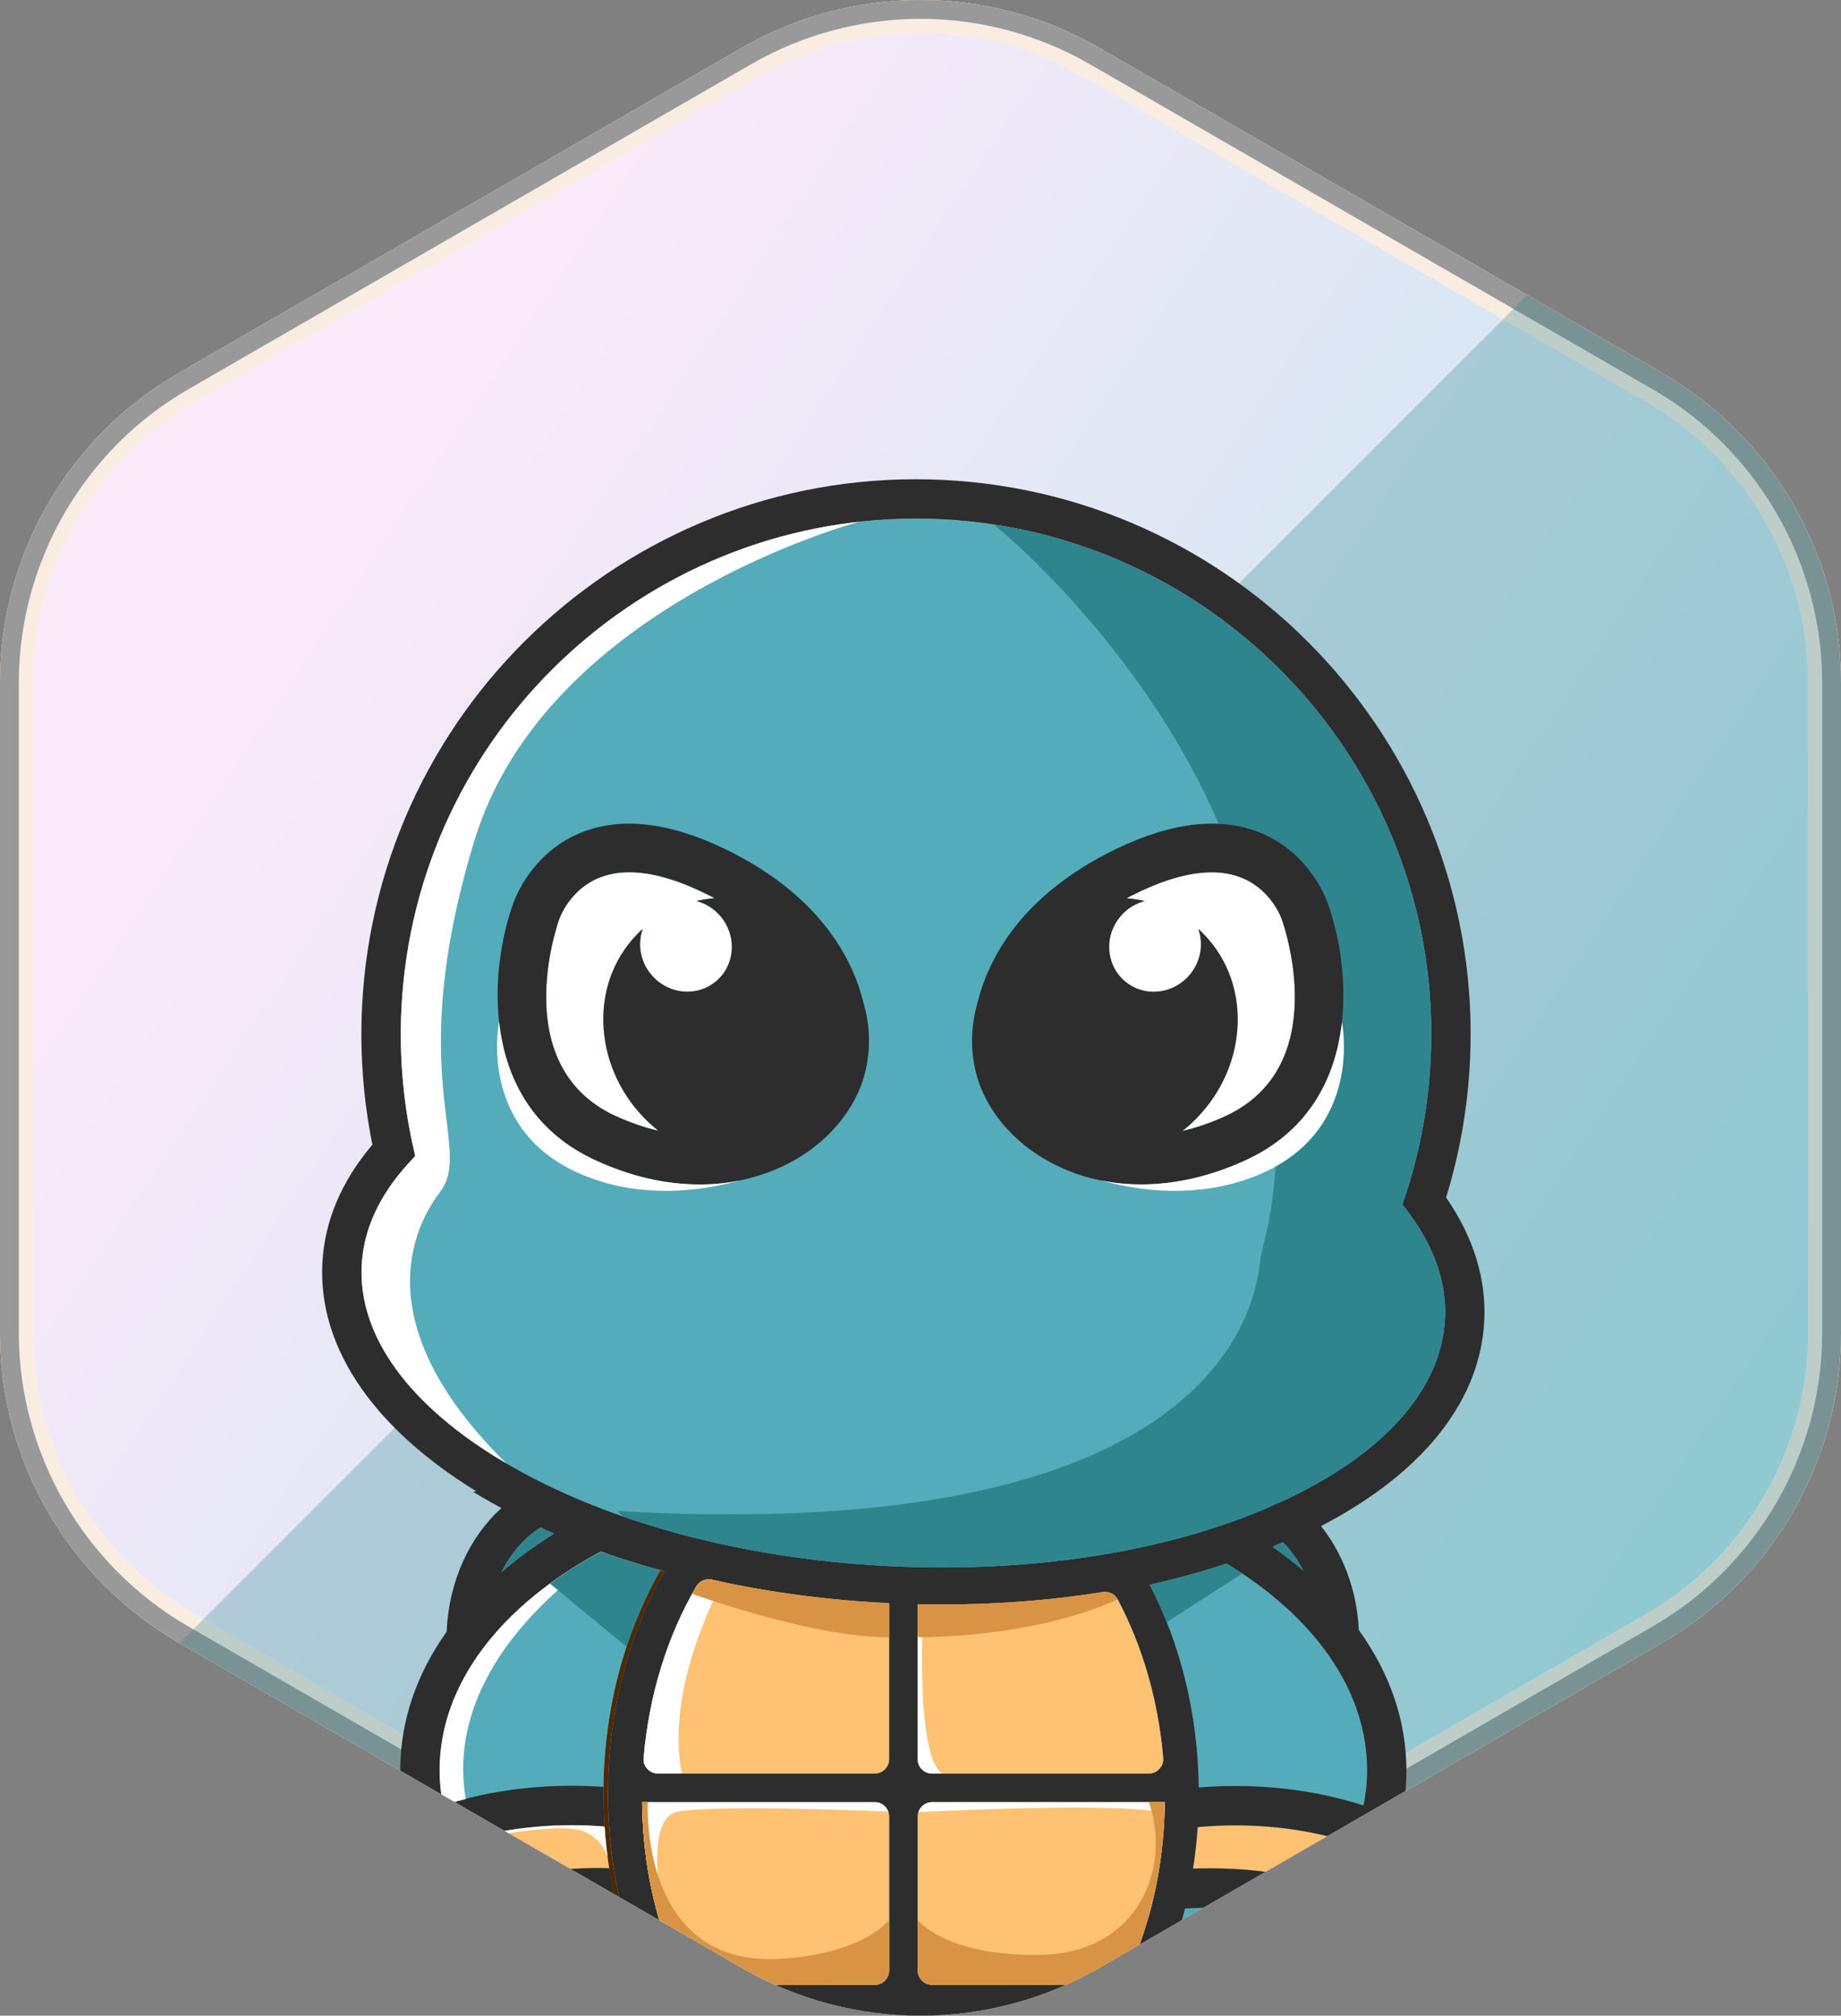<?xml version="1.0" encoding="UTF-8"?>
<svg id="Layer_13" data-name="Layer 13" xmlns="http://www.w3.org/2000/svg" xmlns:xlink="http://www.w3.org/1999/xlink" viewBox="0 0 391.28 428.3">
  <rect x="0" y="0" width="391.28" height="428.3" fill="#808080" stroke="none"/>
  <defs>
    <style>
      .cls-1 {
        clip-path: url(#clippath);
      }

      .cls-2 {
        fill: none;
      }

      .cls-2, .cls-3, .cls-4, .cls-5, .cls-6, .cls-7, .cls-8, .cls-9, .cls-10, .cls-11, .cls-12, .cls-13, .cls-14, .cls-15, .cls-16, .cls-17, .cls-18, .cls-19, .cls-20, .cls-21 {
        stroke-width: 0px;
      }

      .cls-3 {
        fill: url(#linear-gradient);
      }

      .cls-22 {
        clip-path: url(#clippath-1);
      }

      .cls-23 {
        clip-path: url(#clippath-4);
      }

      .cls-24 {
        clip-path: url(#clippath-3);
      }

      .cls-25 {
        clip-path: url(#clippath-2);
      }

      .cls-26 {
        clip-path: url(#clippath-7);
      }

      .cls-27 {
        clip-path: url(#clippath-8);
      }

      .cls-28 {
        clip-path: url(#clippath-6);
      }

      .cls-29 {
        clip-path: url(#clippath-5);
      }

      .cls-30 {
        clip-path: url(#clippath-9);
      }

      .cls-31 {
        clip-path: url(#clippath-14);
      }

      .cls-32 {
        clip-path: url(#clippath-13);
      }

      .cls-33 {
        clip-path: url(#clippath-12);
      }

      .cls-34 {
        clip-path: url(#clippath-10);
      }

      .cls-35 {
        clip-path: url(#clippath-15);
      }

      .cls-36 {
        clip-path: url(#clippath-17);
      }

      .cls-37 {
        clip-path: url(#clippath-16);
      }

      .cls-38 {
        clip-path: url(#clippath-11);
      }

      .cls-4 {
        opacity: .3;
      }

      .cls-4, .cls-16 {
        fill: #2f858e;
      }

      .cls-5 {
        fill: #f7e3d2;
      }

      .cls-6 {
        fill: #f6f7fd;
      }

      .cls-7 {
        fill: #f9ece1;
      }

      .cls-8 {
        fill: #4f2900;
      }

      .cls-9 {
        fill: #2d2d2d;
      }

      .cls-10 {
        fill: #54acbb;
      }

      .cls-11 {
        fill: #ca7324;
      }

      .cls-12 {
        fill: #cb701f;
      }

      .cls-13 {
        fill: #d89444;
      }

      .cls-14 {
        fill: #aa5917;
      }

      .cls-15 {
        fill: #af5c17;
      }

      .cls-17 {
        fill: #999;
      }

      .cls-18 {
        fill: #fec272;
      }

      .cls-19 {
        fill: #fff;
      }

      .cls-20 {
        fill: #eec19c;
      }

      .cls-21 {
        fill: #fcf1e8;
      }
    </style>
    <linearGradient id="linear-gradient" x1="62.08" y1="125.49" x2="382.7" y2="338.33" gradientUnits="userSpaceOnUse">
      <stop offset=".02" stop-color="#f9e9f9"/>
      <stop offset="1" stop-color="#b5e5ee"/>
    </linearGradient>
    <clipPath id="clippath">
      <path class="cls-2" d="M391.28,283.23v-138.16c0-27.15-14.48-52.24-38-65.81L233.64,10.18c-23.51-13.58-52.48-13.58-75.99,0L38,79.26C14.48,92.84,0,117.92,0,145.07v138.16c0,27.15,14.48,52.24,38,65.81l119.65,69.08c23.51,13.58,52.48,13.58,75.99,0l119.65-69.08c23.51-13.58,38-38.66,38-65.81Z"/>
    </clipPath>
    <clipPath id="clippath-1">
      <path class="cls-2" d="M151.3,335.66c-.22-.05-.45-.07-.67-.07-1.07,0-2.08.56-2.64,1.52-6.21,10.61-10.08,23.23-11.2,36.49-.07.83.21,1.63.78,2.25.59.64,1.39.99,2.26.99h46.09c1.68,0,3.04-1.36,3.04-3.04v-33.16c-.06,0-.12,0-.19,0-12.86-.63-25.48-2.31-37.49-4.98Z"/>
    </clipPath>
    <clipPath id="clippath-2">
      <path class="cls-2" d="M185.93,421.75c1.68,0,3.04-1.36,3.04-3.04v-32.72c0-1.68-1.36-3.04-3.04-3.04h-49.47c.13,11.25,2.15,22.02,6.01,32.02,1.57,4.06,5.56,6.79,9.93,6.79h33.53Z"/>
    </clipPath>
    <clipPath id="clippath-3">
      <path class="cls-2" d="M151.3,335.66c-.22-.05-.45-.07-.67-.07-1.07,0-2.08.56-2.64,1.52-6.21,10.61-10.08,23.23-11.2,36.49-.07.83.21,1.63.78,2.25.59.64,1.39.99,2.26.99h46.09c1.68,0,3.04-1.36,3.04-3.04v-33.16c-.06,0-.12,0-.19,0-12.86-.63-25.48-2.31-37.49-4.98Z"/>
    </clipPath>
    <clipPath id="clippath-4">
      <path class="cls-2" d="M185.93,421.75c1.68,0,3.04-1.36,3.04-3.04v-32.72c0-1.68-1.36-3.04-3.04-3.04h-49.47c.13,11.25,2.15,22.02,6.01,32.02,1.57,4.06,5.56,6.79,9.93,6.79h33.53Z"/>
    </clipPath>
    <clipPath id="clippath-5">
      <path class="cls-2" d="M246.41,375.88c.59-.65.88-1.49.8-2.37-1.03-12.05-4.37-23.69-9.67-33.65-.61-1.15-1.89-1.79-3.18-1.58-12.6,2.02-25.81,2.89-39.32,2.59v32.94c0,1.68,1.36,3.04,3.04,3.04h46.09c.86,0,1.65-.35,2.23-.98Z"/>
    </clipPath>
    <clipPath id="clippath-6">
      <path class="cls-2" d="M231.62,421.75c4.37,0,8.36-2.73,9.93-6.79,3.86-9.99,5.89-20.76,6.02-32.02h-49.47c-1.68,0-3.04,1.36-3.04,3.04v32.72c0,1.68,1.36,3.04,3.04,3.04h33.52Z"/>
    </clipPath>
    <clipPath id="clippath-7">
      <path class="cls-2" d="M231.62,421.75c4.37,0,8.36-2.73,9.93-6.79,3.86-9.99,5.89-20.76,6.02-32.02h-49.47c-1.68,0-3.04,1.36-3.04,3.04v32.72c0,1.68,1.36,3.04,3.04,3.04h33.52Z"/>
    </clipPath>
    <clipPath id="clippath-8">
      <path class="cls-2" d="M246.41,375.88c.59-.65.88-1.49.8-2.37-1.03-12.05-4.37-23.69-9.67-33.65-.61-1.15-1.89-1.79-3.18-1.58-12.6,2.02-25.81,2.89-39.32,2.59v32.94c0,1.68,1.36,3.04,3.04,3.04h46.09c.86,0,1.65-.35,2.23-.98Z"/>
    </clipPath>
    <clipPath id="clippath-9">
      <path class="cls-2" d="M260.65,332.22c-5.21,1.73-10.66,3.23-16.31,4.48,6.43,12.4,10.24,27.2,10.44,43.11,2.55-.21,5.13-.31,7.75-.31,9.54,0,18.87,1.43,27.27,4.15.49-2.47.74-4.96.74-7.47,0-17.22-11.47-32.81-29.89-43.96Z"/>
    </clipPath>
    <clipPath id="clippath-10">
      <path class="cls-2" d="M127.68,329.73c-20.96,11.26-34.25,27.9-34.25,46.45,0,2.52.26,5.01.75,7.48,8.4-2.73,17.73-4.16,27.3-4.16,2.28,0,4.54.08,6.78.24.23-17.19,4.68-33.08,12.07-46.04-4.34-1.19-8.56-2.52-12.65-3.97Z"/>
    </clipPath>
    <clipPath id="clippath-11">
      <path class="cls-2" d="M127.68,329.73c-20.96,11.26-34.25,27.9-34.25,46.45,0,2.52.26,5.01.75,7.48,8.4-2.73,17.73-4.16,27.3-4.16,2.28,0,4.54.08,6.78.24.23-17.19,4.68-33.08,12.07-46.04-4.34-1.19-8.56-2.52-12.65-3.97Z"/>
    </clipPath>
    <clipPath id="clippath-12">
      <path class="cls-2" d="M126.97,405.35c-6.7,0-13.32.78-19.46,2.27,1.15,1.19,2.36,2.36,3.64,3.51,6.37,5.68,14.77,8.81,23.64,8.81h1.21c-1.99-4.63-3.6-9.47-4.83-14.48-1.39-.07-2.79-.11-4.2-.11Z"/>
    </clipPath>
    <clipPath id="clippath-13">
      <path class="cls-2" d="M121.48,387.86c-8.75,0-17.25,1.3-24.85,3.79,1.28,3.03,2.94,6,4.97,8.89,7.87-2.33,16.57-3.56,25.36-3.56.84,0,1.68.01,2.51.03-.45-2.92-.78-5.88-.98-8.87-2.31-.19-4.65-.29-7.01-.29Z"/>
    </clipPath>
    <clipPath id="clippath-14">
      <path class="cls-2" d="M298.08,255.96l.68-2.07c3.04-9.27,4.83-18.96,5.31-28.79,2.96-60.31-43.69-111.79-103.99-114.76-1.82-.09-3.63-.13-5.44-.13-57.94,0-106.44,45.64-109.32,104.13-.48,9.84.34,19.66,2.45,29.18l.47,2.12-1.47,1.61c-6.19,6.77-9.53,14.07-9.9,21.67-.74,15.03,10.17,29.96,30.71,42.02,21.38,12.56,50.34,20.32,81.54,21.86,31.2,1.53,60.79-3.35,83.3-13.74,21.63-9.99,33.95-23.77,34.69-38.81.38-7.61-2.22-15.19-7.73-22.54l-1.31-1.74Z"/>
    </clipPath>
    <clipPath id="clippath-15">
      <path class="cls-2" d="M298.08,255.96l.68-2.07c3.04-9.27,4.83-18.96,5.31-28.79,2.96-60.31-43.69-111.79-103.99-114.76-1.82-.09-3.63-.13-5.44-.13-57.94,0-106.44,45.64-109.32,104.13-.48,9.84.34,19.66,2.45,29.18l.47,2.12-1.47,1.61c-6.19,6.77-9.53,14.07-9.9,21.67-.74,15.03,10.17,29.96,30.71,42.02,21.38,12.56,50.34,20.32,81.54,21.86,31.2,1.53,60.79-3.35,83.3-13.74,21.63-9.99,33.95-23.77,34.69-38.81.38-7.61-2.22-15.19-7.73-22.54l-1.31-1.74Z"/>
    </clipPath>
    <clipPath id="clippath-16">
      <path class="cls-2" d="M365.89,210.53c.72-2.23,1.41-4.34,1.81-6.41.88-7.01.02-12.07-2.5-14.64-2.24-2.29-5.49-2.09-5.52-2.1l-.27.02c-8.7.47-9.56.07-23.88-6.65-4.34-2.04-9.75-4.57-17.13-7.93-12.46-5.66-24.93-5.8-37.07-.41-9.8,4.35-17.31,11.44-21.07,16.63-8.5,11.73-20.46,11.57-22.86,11.41-2.97.03-30.03.27-36.19,0-8.55-.39-12.27-3.04-23.35-16.69-9.37-10.47-21.63-15.2-36.45-14.06-11.48.88-23.99,5.44-33.44,12.19-13.8,9.86-22.5,6.37-26.8,2.89-6.64,6.58-8.82,17.07-8.02,19.9,8.37,8.27,4.9,20.2,4.75,20.71l-.6,1.98-1.74.99c-.56.47-1.95,2.82-2.15,5.9-.08,1.21,0,3.44,1.35,4.8,5.88,5.88,14.27,11.3,18.78,14.21,1.28.83,2.21,1.43,2.88,1.9,14.8,9.95,42.34,19.21,89.52,6.97,28.65-7.43,42.76-5.09,73.68.05,5.28.88,11.27,1.87,17.87,2.91,40.5,6.33,72.41-11.05,86.03-18.47l1.93-1.05c2.27-1.23,3.59-2.7,4.02-4.49.82-3.41-1.36-7.73-2.41-9.33-5.79-6.97-3.23-14.87-1.16-21.23ZM184.16,226.59c-.04.21-.08.42-.13.63-.03.14-.07.28-.1.42-.17.7-.37,1.4-.6,2.1-.02.05-.03.09-.04.14-.11.32-.23.65-.36.97-.06.15-.11.29-.17.44-.13.31-.26.63-.41.94-.04.1-.09.2-.14.29-2.53,5.39-6.95,10.21-12.76,13.66-6.16,3.66-13.23,5.5-20.69,5.5s-14.76-1.71-22.21-5.14c-25.19-11.59-22.45-40.72-17.47-54.55.45-1.3,3.95-10.58,13.91-14.85,8.55-3.67,18.99-2.58,31.05,3.24,20.22,9.77,27.18,23.3,29.5,32.68,1.3,4.47,1.52,9.13.63,13.54ZM316.25,253.33c-6.11,2.11-12.19,3.16-18,3.16-9.19,0-17.71-2.61-24.66-7.73-3.68-2.71-6.66-5.97-8.82-9.53-7.29-10.3-5.8-24.63,3.05-34.51,4.94-7.15,13.31-14.69,27.57-19.93,12.56-4.61,23.07-4.67,31.21-.18,9.49,5.23,12.07,14.81,12.38,16.15,3.6,14.25,3.46,43.51-22.74,52.57Z"/>
    </clipPath>
    <clipPath id="clippath-17">
      <path class="cls-2" d="M24.23,231.76c-1.05,1.6-3.23,5.92-2.41,9.33.43,1.8,1.75,3.27,4.02,4.49l1.93,1.05c13.63,7.42,45.54,24.8,86.03,18.47,6.6-1.03,12.59-2.03,17.87-2.91,30.92-5.14,45.03-7.48,73.68-.05,47.18,12.24,74.72,2.98,89.52-6.97.66-.47,1.6-1.07,2.88-1.9,4.51-2.91,12.9-8.33,18.78-14.21,1.35-1.35,1.43-3.59,1.35-4.8-.19-3.09-1.59-5.44-2.15-5.9l-1.74-.99-.6-1.98c-.15-.51-3.62-12.44,4.75-20.71.8-2.83-1.38-13.32-8.02-19.9-4.3,3.48-12.99,6.97-26.8-2.89-9.45-6.75-21.95-11.31-33.44-12.19-14.82-1.14-27.09,3.6-36.45,14.06-11.08,13.65-14.8,16.3-23.35,16.69-6.16.28-33.22.04-36.19,0-2.41.17-14.36.32-22.86-11.41-3.76-5.19-11.27-12.28-21.07-16.63-12.14-5.39-24.61-5.25-37.07.41-7.38,3.36-12.79,5.89-17.13,7.93-14.32,6.72-15.18,7.12-23.88,6.65l-.27-.02s-3.28-.19-5.52,2.1c-2.52,2.57-3.38,7.63-2.5,14.64.4,2.07,1.08,4.18,1.81,6.41,2.06,6.36,4.63,14.26-1.16,21.23ZM207.76,213.05c2.32-9.37,9.28-22.91,29.5-32.68,12.05-5.82,22.5-6.91,31.05-3.24,9.96,4.28,13.46,13.56,13.91,14.85,4.98,13.83,7.72,42.96-17.47,54.55-7.45,3.43-15.01,5.14-22.21,5.14-7.46,0-14.53-1.84-20.69-5.5-5.81-3.46-10.23-8.27-12.76-13.66-.05-.1-.09-.19-.14-.29-.14-.31-.28-.62-.41-.94-.06-.14-.12-.29-.17-.44-.12-.32-.25-.64-.36-.97-.02-.05-.03-.09-.04-.14-.23-.69-.43-1.39-.6-2.1-.03-.14-.07-.28-.1-.42-.05-.21-.09-.42-.13-.63-.89-4.41-.67-9.06.63-13.54ZM52.3,200.76c.32-1.34,2.89-10.92,12.38-16.15,8.15-4.49,18.65-4.43,31.21.18,14.26,5.23,22.64,12.78,27.57,19.93,8.85,9.89,10.33,24.21,3.05,34.51-2.17,3.56-5.15,6.82-8.82,9.53-6.95,5.12-15.47,7.73-24.66,7.73-5.81,0-11.89-1.04-18-3.16-26.2-9.06-26.34-38.32-22.74-52.57Z"/>
    </clipPath>
  </defs>
  <g>
    <g>
      <g>
        <path class="cls-3" d="M195.64,424.8c-12.71,0-25.24-3.36-36.25-9.71l-119.64-69.08c-22.36-12.91-36.25-36.97-36.25-62.79v-138.15c0-25.82,13.89-49.88,36.25-62.79L159.39,13.21c11.01-6.35,23.54-9.71,36.25-9.71s25.24,3.36,36.25,9.71l119.64,69.08c22.36,12.91,36.25,36.97,36.25,62.79v138.15c0,25.82-13.89,49.88-36.25,62.79l-119.64,69.08c-11.01,6.35-23.54,9.71-36.25,9.71Z"/>
        <path class="cls-6" d="M195.64,7c12.1,0,24.02,3.2,34.5,9.24l119.64,69.08c21.28,12.29,34.5,35.18,34.5,59.76v138.15c0,24.57-13.22,47.47-34.5,59.76l-119.64,69.08c-10.47,6.05-22.4,9.24-34.5,9.24s-24.03-3.2-34.5-9.24l-119.64-69.08c-21.28-12.29-34.5-35.18-34.5-59.76v-138.15c0-24.57,13.22-47.47,34.5-59.76L161.14,16.24c10.47-6.05,22.4-9.24,34.5-9.24M195.64,0C182.52,0,169.4,3.39,157.64,10.18L38,79.26C14.49,92.83,0,117.92,0,145.08v138.15C0,310.38,14.49,335.47,38,349.05l119.64,69.08c11.76,6.79,24.88,10.18,38,10.18s26.24-3.39,38-10.18l119.64-69.08c23.51-13.58,38-38.67,38-65.82v-138.15c0-27.15-14.49-52.24-38-65.82L233.64,10.18C221.89,3.39,208.76,0,195.64,0h0Z"/>
        <path class="cls-12" d="M195.64,4c12.62,0,25.07,3.34,36,9.65l119.64,69.08c22.21,12.82,36,36.71,36,62.35v138.15c0,25.64-13.79,49.53-36,62.35l-119.64,69.08c-10.93,6.31-23.38,9.65-36,9.65s-25.07-3.34-36-9.65l-119.64-69.08c-22.21-12.82-36-36.71-36-62.35v-138.15c0-25.64,13.79-49.53,36-62.35L159.64,13.65c10.93-6.31,23.38-9.65,36-9.65M195.64,0C182.52,0,169.4,3.39,157.64,10.18L38,79.26C14.49,92.83,0,117.92,0,145.08v138.15C0,310.38,14.49,335.47,38,349.05l119.64,69.08c11.76,6.79,24.88,10.18,38,10.18s26.24-3.39,38-10.18l119.64-69.08c23.51-13.58,38-38.67,38-65.82v-138.15c0-27.15-14.49-52.24-38-65.82L233.64,10.18C221.89,3.39,208.76,0,195.64,0h0Z"/>
      </g>
      <g>
        <circle class="cls-21" cx="194.12" cy="208.47" r="102.87"/>
        <circle class="cls-11" cx="197.16" cy="215.3" r="102.87"/>
        <path class="cls-15" d="M286.51,164.27c-18.64-26.29-49.31-43.44-83.99-43.44-56.82,0-102.87,46.06-102.87,102.87,0,18.56,4.91,35.96,13.51,51-11.89-16.78-18.88-37.28-18.88-59.4,0-56.82,46.06-102.87,102.88-102.87,38.24,0,71.61,20.87,89.34,51.84Z"/>
        <circle class="cls-5" cx="197.16" cy="215.3" r="79.08"/>
        <path class="cls-14" d="M124.08,245.55c14.17,21.31,38.39,35.35,65.89,35.35,43.68,0,79.08-35.4,79.08-79.07,0-10.72-2.13-20.93-6-30.26,8.34,12.53,13.2,27.57,13.2,43.76,0,43.67-35.41,79.08-79.09,79.08-32.97,0-61.21-20.17-73.09-48.85Z"/>
        <path class="cls-20" d="M270.25,185.07c-14.17-21.31-38.39-35.35-65.89-35.35-43.68,0-79.08,35.4-79.08,79.07,0,10.72,2.13,20.93,6,30.26-8.34-12.53-13.2-27.57-13.2-43.76,0-43.67,35.41-79.08,79.09-79.08,32.97,0,61.21,20.17,73.09,48.85Z"/>
      </g>
      <g>
        <path class="cls-7" d="M195.64,7c12.1,0,24.02,3.2,34.5,9.24l119.64,69.08c21.28,12.29,34.5,35.18,34.5,59.76v138.15c0,24.57-13.22,47.47-34.5,59.76l-119.64,69.08c-10.47,6.05-22.4,9.24-34.5,9.24s-24.03-3.2-34.5-9.24l-119.64-69.08c-21.28-12.29-34.5-35.18-34.5-59.76v-138.15c0-24.57,13.22-47.47,34.5-59.76L161.14,16.25c10.47-6.05,22.4-9.24,34.5-9.24M195.64,0C182.52,0,169.4,3.39,157.64,10.18L38,79.26C14.49,92.83,0,117.92,0,145.08v138.15C0,310.38,14.49,335.47,38,349.05l119.64,69.08c11.76,6.79,24.88,10.18,38,10.18s26.24-3.39,38-10.18l119.64-69.08c23.51-13.58,38-38.67,38-65.82v-138.15c0-27.15-14.49-52.24-38-65.82L233.64,10.18C221.89,3.39,208.76,0,195.64,0h0Z"/>
        <path class="cls-17" d="M195.64,4c12.62,0,25.07,3.34,36,9.65l119.64,69.08c22.21,12.82,36,36.71,36,62.35v138.15c0,25.64-13.79,49.53-36,62.35l-119.64,69.08c-10.93,6.31-23.38,9.65-36,9.65s-25.07-3.34-36-9.65l-119.64-69.08c-22.21-12.82-36-36.71-36-62.35v-138.15c0-25.64,13.79-49.53,36-62.35L159.64,13.65c10.93-6.31,23.38-9.65,36-9.65M195.64,0C182.52,0,169.4,3.39,157.64,10.18L38,79.26C14.49,92.83,0,117.92,0,145.08v138.15C0,310.38,14.49,335.47,38,349.05l119.64,69.08c11.76,6.79,24.88,10.18,38,10.18s26.24-3.39,38-10.18l119.64-69.08c23.51-13.58,38-38.67,38-65.82v-138.15c0-27.15-14.49-52.24-38-65.82L233.64,10.18C221.88,3.39,208.76,0,195.64,0h0Z"/>
      </g>
    </g>
    <path class="cls-4" d="M391.28,145.08v138.15c0,27.15-14.49,52.24-38,65.82l-119.65,69.07c-11.75,6.79-24.88,10.18-38,10.18s-26.24-3.39-38-10.18l-119.48-68.97L324.6,62.7l28.68,16.56c23.51,13.57,38,38.66,38,65.82Z"/>
  </g>
  <g class="cls-1">
    <g>
      <path class="cls-10" d="M298.08,255.96l.68-2.07c3.04-9.27,4.83-18.96,5.31-28.79,2.96-60.31-43.69-111.79-103.99-114.76-1.82-.09-3.63-.13-5.44-.13-57.94,0-106.44,45.64-109.32,104.13-.48,9.84.34,19.66,2.45,29.18l.47,2.12-1.47,1.61c-6.19,6.77-9.53,14.07-9.9,21.67-.74,15.03,10.17,29.96,30.71,42.02,21.38,12.56,50.34,20.32,81.54,21.86,31.2,1.53,60.79-3.35,83.3-13.74,21.63-9.99,33.95-23.77,34.69-38.81.38-7.61-2.22-15.19-7.73-22.54l-1.31-1.74Z"/>
      <path class="cls-9" d="M307.35,254.45c2.88-9.36,4.59-19.09,5.07-28.94,3.19-64.92-47.03-120.33-111.94-123.53-64.92-3.2-120.33,47.03-123.53,111.94-.48,9.87.26,19.72,2.2,29.31-6.62,7.81-10.2,16.3-10.64,25.27-.9,18.3,11.47,35.93,34.83,49.65,22.52,13.23,52.84,21.4,85.37,23,3.89.19,7.75.29,11.58.29,28.24,0,54.75-5.15,75.63-14.79,24.59-11.36,38.64-27.69,39.54-45.99.44-8.98-2.29-17.78-8.11-26.2ZM307.11,280.24c-.74,15.03-13.06,28.82-34.69,38.81-22.51,10.4-52.09,15.28-83.3,13.74-31.2-1.54-60.16-9.3-81.54-21.86-20.54-12.07-31.45-26.99-30.71-42.02.37-7.6,3.71-14.9,9.9-21.67l1.47-1.61-.47-2.12c-2.11-9.52-2.94-19.34-2.45-29.18,2.88-58.49,51.38-104.13,109.32-104.13,1.8,0,3.62.04,5.44.13,60.3,2.97,106.95,54.45,103.99,114.76-.48,9.83-2.27,19.52-5.31,28.79l-.68,2.07,1.31,1.74c5.5,7.35,8.1,14.93,7.73,22.54Z"/>
      <g>
        <path class="cls-16" d="M106.54,334.12c3.19-2.74,6.71-5.35,10.55-7.81.24-.15.49-.29.73-.44-1-.43-1.98-.87-2.96-1.31-3.41,2.17-6.29,5.49-8.33,9.56Z"/>
        <path class="cls-16" d="M272.65,327.63c-.76.33-1.53.67-2.31.99,2.38,1.66,4.61,3.39,6.71,5.17-1.21-2.33-2.7-4.41-4.4-6.16Z"/>
        <path class="cls-10" d="M126.97,405.35c-6.7,0-13.32.78-19.46,2.27,1.15,1.19,2.36,2.36,3.64,3.51,6.37,5.68,14.77,8.81,23.64,8.81h1.21c-1.99-4.63-3.6-9.47-4.83-14.48-1.39-.07-2.79-.11-4.2-.11Z"/>
        <path class="cls-10" d="M251.86,405.52c-1.23,4.98-2.84,9.81-4.82,14.41h2.15c8.87,0,17.27-3.13,23.64-8.81,1.29-1.15,2.5-2.32,3.65-3.51-6.15-1.49-12.75-2.26-19.43-2.26-1.74,0-3.47.07-5.19.17Z"/>
        <path class="cls-10" d="M127.68,329.73c-20.96,11.26-34.25,27.9-34.25,46.45,0,2.52.26,5.01.75,7.48,8.4-2.73,17.73-4.16,27.3-4.16,2.28,0,4.54.08,6.78.24.23-17.19,4.68-33.08,12.07-46.04-4.34-1.19-8.56-2.52-12.65-3.97Z"/>
        <path class="cls-10" d="M260.65,332.22c-5.21,1.73-10.66,3.23-16.31,4.48,6.43,12.4,10.24,27.2,10.44,43.11,2.55-.21,5.13-.31,7.75-.31,9.54,0,18.87,1.43,27.27,4.15.49-2.47.74-4.96.74-7.47,0-17.22-11.47-32.81-29.89-43.96Z"/>
        <path class="cls-18" d="M121.48,387.86c-8.75,0-17.25,1.3-24.85,3.79,1.28,3.03,2.94,6,4.97,8.89,7.87-2.33,16.57-3.56,25.36-3.56.84,0,1.68.01,2.51.03-.45-2.92-.78-5.88-.98-8.87-2.31-.19-4.65-.29-7.01-.29Z"/>
        <path class="cls-18" d="M254.55,388.24c-.2,2.97-.53,5.91-.98,8.81,1.16-.04,2.32-.07,3.49-.07,8.77,0,17.45,1.22,25.33,3.55,2.03-2.89,3.69-5.86,4.97-8.89-7.59-2.48-16.09-3.78-24.81-3.78-2.68,0-5.35.13-7.99.37Z"/>
        <path class="cls-8" d="M129.22,381.12c0-17.61,4.44-33.92,11.95-47.19-.28-.08-.56-.16-.84-.23-7.4,12.96-11.84,28.85-12.07,46.04,0,.46-.01.92-.01,1.38,0,2.36.09,4.7.25,7.03.2,2.99.53,5.95.98,8.87.44,2.86,1.01,5.67,1.69,8.45,1.23,5,2.85,9.85,4.83,14.48.9,2.09,1.86,4.13,2.9,6.13l1.17,2.24h.97l-1.17-2.24c-6.97-13.3-10.66-28.84-10.66-44.94Z"/>
        <path class="cls-9" d="M298.91,376.17c0-10.5-3.49-20.62-10.11-29.8-.42-8.73-3.53-16.61-8.35-22.49l-8.98-4.88-13.16,10.72-64.77,5.86-57.54-7.96-12.81-5.1-12.22-7.52-10.42,2c.61.37,1.22.74,1.84,1.1,1.37.8,2.76,1.57,4.18,2.34-6.73,6.08-11.2,15.55-11.63,26.26-6.46,9.08-9.87,19.08-9.87,29.45,0,3.54.4,7.03,1.19,10.47l-.15.05.95,3.02.21.69c.07.21.14.4.21.61.16.5.33,1,.51,1.49.1.29.22.57.33.85.18.48.37.95.56,1.42.15.37.33.74.49,1.1.17.38.34.77.52,1.15.37.75.74,1.51,1.14,2.25.04.08.08.15.11.23.36.66.74,1.32,1.13,1.98.05.1.11.19.18.29.39.65.79,1.29,1.21,1.94.05.08.11.16.17.24.46.7.94,1.4,1.45,2.08.2.28.41.55.62.82.28.38.56.77.86,1.15l.17.22,1.66,2.11.07-.02c2.08,2.43,4.4,4.78,6.94,7.04,7.91,7.05,18.29,10.93,29.21,10.93h5.29l-1.18-2.24c-1.04-1.99-2-4.04-2.9-6.13h-1.22c-8.87,0-17.27-3.13-23.64-8.81-1.29-1.15-2.49-2.32-3.64-3.51,6.15-1.49,12.76-2.27,19.47-2.27,1.42,0,2.81.05,4.21.11-.68-2.77-1.25-5.58-1.7-8.44-.83-.02-1.67-.03-2.51-.03-8.79,0-17.49,1.22-25.36,3.55-2.02-2.88-3.69-5.86-4.97-8.88,7.59-2.49,16.1-3.79,24.84-3.79,2.36,0,4.7.1,7.01.28-.16-2.33-.24-4.67-.24-7.03,0-.46,0-.92,0-1.38-2.24-.16-4.5-.24-6.78-.24-9.57,0-18.91,1.43-27.3,4.16-.49-2.47-.75-4.97-.75-7.48,0-18.54,13.28-35.19,34.25-46.45,4.08,1.45,8.31,2.78,12.65,3.97.28.08.56.16.84.24-7.52,13.27-11.96,29.57-11.96,47.18,0,16.1,3.69,31.64,10.66,44.95l1.18,2.24h108.14c10.92,0,21.3-3.88,29.21-10.93,2.55-2.27,4.87-4.63,6.95-7.06l.06.02,1.56-1.99.27-.34c.12-.16.24-.32.36-.48.27-.33.52-.68.78-1.02.11-.16.22-.31.33-.47.27-.37.54-.75.8-1.13.15-.22.29-.44.44-.65.21-.32.43-.63.62-.95.36-.54.69-1.09,1.02-1.64.03-.04.05-.08.08-.12.41-.69.81-1.39,1.19-2.09.02-.05.04-.08.06-.12,1.54-2.88,2.81-5.83,3.75-8.85.02-.03.02-.06.04-.09v-.03s.19-.59.19-.59l.97-3.09-.15-.06c.78-3.43,1.19-6.91,1.19-10.44ZM117.09,326.32c-3.85,2.45-7.37,5.06-10.56,7.8,2.04-4.07,4.92-7.39,8.33-9.56.97.45,1.96.88,2.96,1.31-.24.15-.49.3-.73.45ZM188.97,418.71c0,1.67-1.36,3.04-3.04,3.04h-33.53c-4.37,0-8.36-2.73-9.93-6.79-3.86-10-5.88-20.77-6.01-32.02h49.47c1.68,0,3.04,1.36,3.04,3.04v32.72ZM188.97,373.81c0,1.67-1.36,3.04-3.04,3.04h-46.09c-.87,0-1.67-.36-2.27-1-.57-.62-.84-1.42-.78-2.25,1.12-13.27,4.99-25.89,11.2-36.5.56-.96,1.57-1.52,2.64-1.52.22,0,.44.02.66.08,12.02,2.67,24.63,4.34,37.49,4.97.06,0,.12,0,.18.02v33.16ZM272.65,327.63c1.7,1.75,3.19,3.83,4.4,6.16-2.09-1.79-4.33-3.51-6.71-5.17.78-.32,1.54-.65,2.31-.99ZM195.05,340.87c13.51.3,26.72-.56,39.32-2.59,1.29-.21,2.57.43,3.18,1.57,5.29,9.96,8.64,21.6,9.67,33.65.08.88-.21,1.72-.81,2.37-.58.63-1.37.98-2.23.98h-46.09c-1.67,0-3.04-1.37-3.04-3.04v-32.94ZM241.55,414.96c-1.57,4.06-5.57,6.79-9.93,6.79h-33.52c-1.67,0-3.04-1.37-3.04-3.04v-32.72c0-1.68,1.37-3.04,3.04-3.04h49.47c-.12,11.26-2.14,22.02-6.01,32.02ZM272.83,411.13c-6.37,5.68-14.77,8.81-23.64,8.81h-2.15c1.98-4.6,3.59-9.42,4.82-14.41,1.72-.1,3.45-.17,5.19-.17,6.68,0,13.29.78,19.43,2.26-1.16,1.19-2.37,2.37-3.65,3.51ZM282.37,400.53c-7.87-2.33-16.56-3.54-25.32-3.54-1.16,0-2.33.02-3.48.07.45-2.91.78-5.85.98-8.82,2.63-.25,5.3-.37,7.99-.37,8.72,0,17.22,1.29,24.81,3.77-1.28,3.03-2.94,6-4.97,8.89ZM289.8,383.64c-8.4-2.72-17.72-4.15-27.27-4.15-2.62,0-5.2.11-7.74.31-.21-15.91-4.02-30.72-10.44-43.11,5.65-1.25,11.1-2.75,16.31-4.47,18.42,11.15,29.89,26.73,29.89,43.95,0,2.52-.26,5.01-.75,7.47Z"/>
        <path class="cls-18" d="M151.3,335.66c-.22-.05-.45-.07-.67-.07-1.07,0-2.08.56-2.64,1.52-6.21,10.61-10.08,23.23-11.2,36.49-.07.83.21,1.63.78,2.25.59.64,1.39.99,2.26.99h46.09c1.68,0,3.04-1.36,3.04-3.04v-33.16c-.06,0-.12,0-.19,0-12.86-.63-25.48-2.31-37.49-4.98Z"/>
        <path class="cls-18" d="M246.41,375.88c.59-.65.88-1.49.8-2.37-1.03-12.05-4.37-23.69-9.67-33.65-.61-1.15-1.89-1.79-3.18-1.58-12.6,2.02-25.81,2.89-39.32,2.59v32.94c0,1.68,1.36,3.04,3.04,3.04h46.09c.86,0,1.65-.35,2.23-.98Z"/>
        <path class="cls-18" d="M231.62,421.75c4.37,0,8.36-2.73,9.93-6.79,3.86-9.99,5.89-20.76,6.02-32.02h-49.47c-1.68,0-3.04,1.36-3.04,3.04v32.72c0,1.68,1.36,3.04,3.04,3.04h33.52Z"/>
        <path class="cls-18" d="M185.93,421.75c1.68,0,3.04-1.36,3.04-3.04v-32.72c0-1.68-1.36-3.04-3.04-3.04h-49.47c.13,11.25,2.15,22.02,6.01,32.02,1.57,4.06,5.56,6.79,9.93,6.79h33.53Z"/>
        <g class="cls-22">
          <path class="cls-19" d="M153.56,336.15s-12.45,22.36-8.62,40.7v3h-10.23v-20.88l11.93-23.38,3.62-2.56,3.29,3.12Z"/>
        </g>
        <g class="cls-25">
          <path class="cls-19" d="M188.78,384.94s-35.82-1.59-44.7,0c-8.88,1.59-1.62,30.02-1.62,30.02l-10.67-27.72,2.84-7.53h27.56l26.77,1.29-.19,3.93Z"/>
        </g>
        <g class="cls-24">
          <path class="cls-13" d="M191.96,347.89v-10.37l-43.05-5.3-6.25,4.3,4.44,2.16s25.8,9.35,41.86,9.21"/>
        </g>
        <g class="cls-23">
          <path class="cls-13" d="M137.69,382.94s-1.84,32.71,25.18,33.35c11.26,0,21.54-3.2,26.09-8.31h2.07v16.2h-47.38l-8.95-21.83-1.07-22.71,4.05,3.3Z"/>
        </g>
        <g class="cls-29">
          <path class="cls-19" d="M196.3,340.89s-2.06,31.55,3.91,35.96v2.29h-6.61v-39.71h2.77l-.07,1.46Z"/>
        </g>
        <g class="cls-28">
          <path class="cls-19" d="M195.19,385.08s39.07-2.23,52.37,0h2.42v-5.76l-55.82,1.17,1.03,4.59Z"/>
        </g>
        <g class="cls-26">
          <path class="cls-13" d="M195.06,407.98s6.02,7.8,26.25,7.39,27.79-17.97,22.88-32.43v-2.31h6.09l-1.03,15.41-5.43,25.25-11.08,4.58h-37.68v-17.9Z"/>
        </g>
        <g class="cls-27">
          <path class="cls-13" d="M195.11,347.88s24.03.36,42.44-8.03v-6.06h-44.24l1.8,14.09Z"/>
        </g>
        <g class="cls-30">
          <polygon class="cls-16" points="247.98 344.69 264.02 334.36 264.02 327.63 244.34 330.71 238.42 333.7 247.98 344.69"/>
        </g>
        <g class="cls-34">
          <path class="cls-19" d="M128.83,330.13s-35.14,21.01-29.84,52.13v5.6h-9.47v-22.22l12.22-20.74,26.5-19.04.58,4.27Z"/>
        </g>
        <g class="cls-38">
          <polygon class="cls-16" points="116.88 336.5 133.16 349.93 143.66 338.24 145.36 332.22 129.48 326.79 121.39 330.41 116.88 336.5"/>
        </g>
        <g class="cls-33">
          <path class="cls-19" d="M110.02,407.06s4.45,6.74,12.44,10.76l-.7,4.55-18.05-13.11,2.98-4.79,3.33,2.59Z"/>
        </g>
        <g class="cls-32">
          <path class="cls-19" d="M96.64,391.65s21.73-4.88,27.42-2.49c5.69,2.39,5.42,7.86,5.42,7.86v-4.63l-.63-5.75-10.44-.25-24.36,2.59,2.59,2.67Z"/>
        </g>
      </g>
      <g class="cls-31">
        <path class="cls-19" d="M182.58,110.88s-66.53,17.58-81.77,67.78c-15.24,50.2-.06,65.07-7.28,74.61-7.22,9.54-14.11,29.92,14.06,57.66l-22.52-13.6-12.09-24.08,6.09-24.93,4.26-8.03-1.07-42.69,14.49-36.44,27.92-31.97,45.3-21.52,12.6,3.2Z"/>
      </g>
      <g class="cls-35">
        <path class="cls-16" d="M211.22,111.46s47.55,37.97,56.6,93.26c7.39,45.17.73,57.12,0,63.27-1.09,10.5-10.4,60.38-136.66,53.07l9.17,8.29,61.2,8.9,58.59-12.34,15.09-2.84,23.7-15.63,13.43-29.27-8.81-21.67,5.11-28.05-4.58-46.18-28.86-43.89-51.23-29.55-12.76,2.64Z"/>
      </g>
      <g>
        <path class="cls-19" d="M128.31,218.75c-.57-7.6,1.89-14.71,6.92-20.02.44-.46.9-.9,1.36-1.32-1.1,3.13-.57,6.79,1.73,9.61.63.78,1.36,1.43,2.14,1.97,3.51,2.41,8.23,2.39,11.61-.36,2.31-1.88,3.49-4.64,3.48-7.45,0-2.21-.76-4.46-2.29-6.33-1.41-1.73-3.26-2.86-5.24-3.38,1.25-.29,2.54-.48,3.85-.59-.75-.4-1.53-.8-2.33-1.18-5.98-2.89-11.26-4.34-15.78-4.34-2.41,0-4.6.41-6.57,1.24-6.17,2.58-8.24,8.49-8.33,8.74l-.05.14c-.45,1.26-10.82,31.17,12.05,41.7,3.03,1.4,6.08,2.44,9.07,3.14-.71-.57-1.4-1.17-2.07-1.8-5.6-5.32-9-12.34-9.56-19.75Z"/>
        <path class="cls-9" d="M154.03,180.38c-12.05-5.82-22.5-6.91-31.05-3.24-9.96,4.28-13.46,13.56-13.91,14.85-4.98,13.83-7.72,42.96,17.47,54.55,7.45,3.43,15.01,5.14,22.21,5.14s14.53-1.84,20.69-5.5c5.81-3.46,10.23-8.27,12.76-13.66.05-.1.09-.19.14-.29.14-.31.28-.62.41-.94.06-.14.12-.29.17-.44.12-.32.25-.64.36-.97.02-.05.03-.09.04-.14.23-.69.43-1.39.6-2.1.03-.14.07-.28.1-.42.05-.21.09-.42.13-.63.89-4.41.67-9.06-.63-13.54-2.32-9.37-9.28-22.91-29.5-32.68ZM130.86,237.15c-22.87-10.53-12.5-40.44-12.05-41.7l.05-.14c.09-.25,2.16-6.16,8.33-8.74,1.97-.82,4.16-1.24,6.57-1.24,4.52,0,9.8,1.45,15.78,4.34.8.39,1.58.78,2.33,1.18-1.31.11-2.59.3-3.85.59,1.98.52,3.83,1.66,5.24,3.38,1.53,1.87,2.28,4.12,2.29,6.33.01,2.81-1.17,5.57-3.48,7.45-3.37,2.75-8.1,2.77-11.61.36-.78-.54-1.51-1.19-2.14-1.97-2.3-2.82-2.83-6.48-1.73-9.61-.47.42-.92.86-1.36,1.32-5.04,5.3-7.5,12.41-6.92,20.02.56,7.41,3.95,14.43,9.56,19.75.67.63,1.36,1.23,2.07,1.8-3-.7-6.04-1.74-9.07-3.14Z"/>
        <g class="cls-37">
          <path class="cls-19" d="M106.08,217.16s-4.82,23.01,17.63,32.43c22.45,9.42,45.72-3.41,45.72-3.41l-63.36-29.02Z"/>
        </g>
      </g>
      <g>
        <path class="cls-19" d="M262.97,218.75c.57-7.6-1.89-14.71-6.92-20.02-.44-.46-.9-.9-1.36-1.32,1.1,3.13.57,6.79-1.73,9.61-.63.78-1.36,1.43-2.14,1.97-3.51,2.41-8.23,2.39-11.61-.36-2.31-1.88-3.49-4.64-3.48-7.45,0-2.21.76-4.46,2.29-6.33,1.41-1.73,3.26-2.86,5.24-3.38-1.25-.29-2.54-.48-3.85-.59.75-.4,1.53-.8,2.33-1.18,5.98-2.89,11.26-4.34,15.78-4.34,2.41,0,4.6.41,6.57,1.24,6.17,2.58,8.24,8.49,8.33,8.74l.05.14c.45,1.26,10.82,31.17-12.05,41.7-3.03,1.4-6.08,2.44-9.07,3.14.71-.57,1.4-1.17,2.07-1.8,5.6-5.32,9-12.34,9.56-19.75Z"/>
        <path class="cls-9" d="M207.76,213.05c-1.3,4.47-1.52,9.13-.63,13.54.04.21.08.42.13.63.03.14.07.28.1.42.17.7.37,1.4.6,2.1.02.05.03.09.04.14.11.32.23.65.36.97.06.15.11.29.17.44.13.31.26.63.41.94.04.1.09.2.14.29,2.53,5.39,6.95,10.21,12.76,13.66,6.16,3.66,13.23,5.5,20.69,5.5,7.2,0,14.76-1.71,22.21-5.14,25.19-11.59,22.45-40.72,17.47-54.55-.45-1.3-3.95-10.58-13.91-14.85-8.55-3.67-18.99-2.58-31.05,3.24-20.22,9.77-27.18,23.3-29.5,32.68ZM251.35,240.29c.71-.57,1.4-1.17,2.07-1.8,5.6-5.32,9-12.34,9.56-19.75.57-7.6-1.89-14.71-6.92-20.02-.44-.46-.9-.9-1.36-1.32,1.1,3.13.57,6.79-1.73,9.61-.63.78-1.36,1.43-2.14,1.97-3.51,2.41-8.23,2.39-11.61-.36-2.31-1.88-3.49-4.64-3.48-7.45,0-2.21.76-4.46,2.29-6.33,1.41-1.73,3.26-2.86,5.24-3.38-1.25-.29-2.54-.48-3.85-.59.75-.4,1.53-.8,2.33-1.18,5.98-2.89,11.26-4.34,15.78-4.34,2.41,0,4.6.41,6.57,1.24,6.17,2.58,8.24,8.49,8.33,8.74l.05.14c.45,1.26,10.82,31.17-12.05,41.7-3.03,1.4-6.08,2.44-9.07,3.14Z"/>
        <g class="cls-36">
          <path class="cls-19" d="M285.2,217.16s4.82,23.01-17.63,32.43c-22.45,9.42-45.72-3.41-45.72-3.41l63.36-29.02Z"/>
        </g>
      </g>
    </g>
  </g>
</svg>